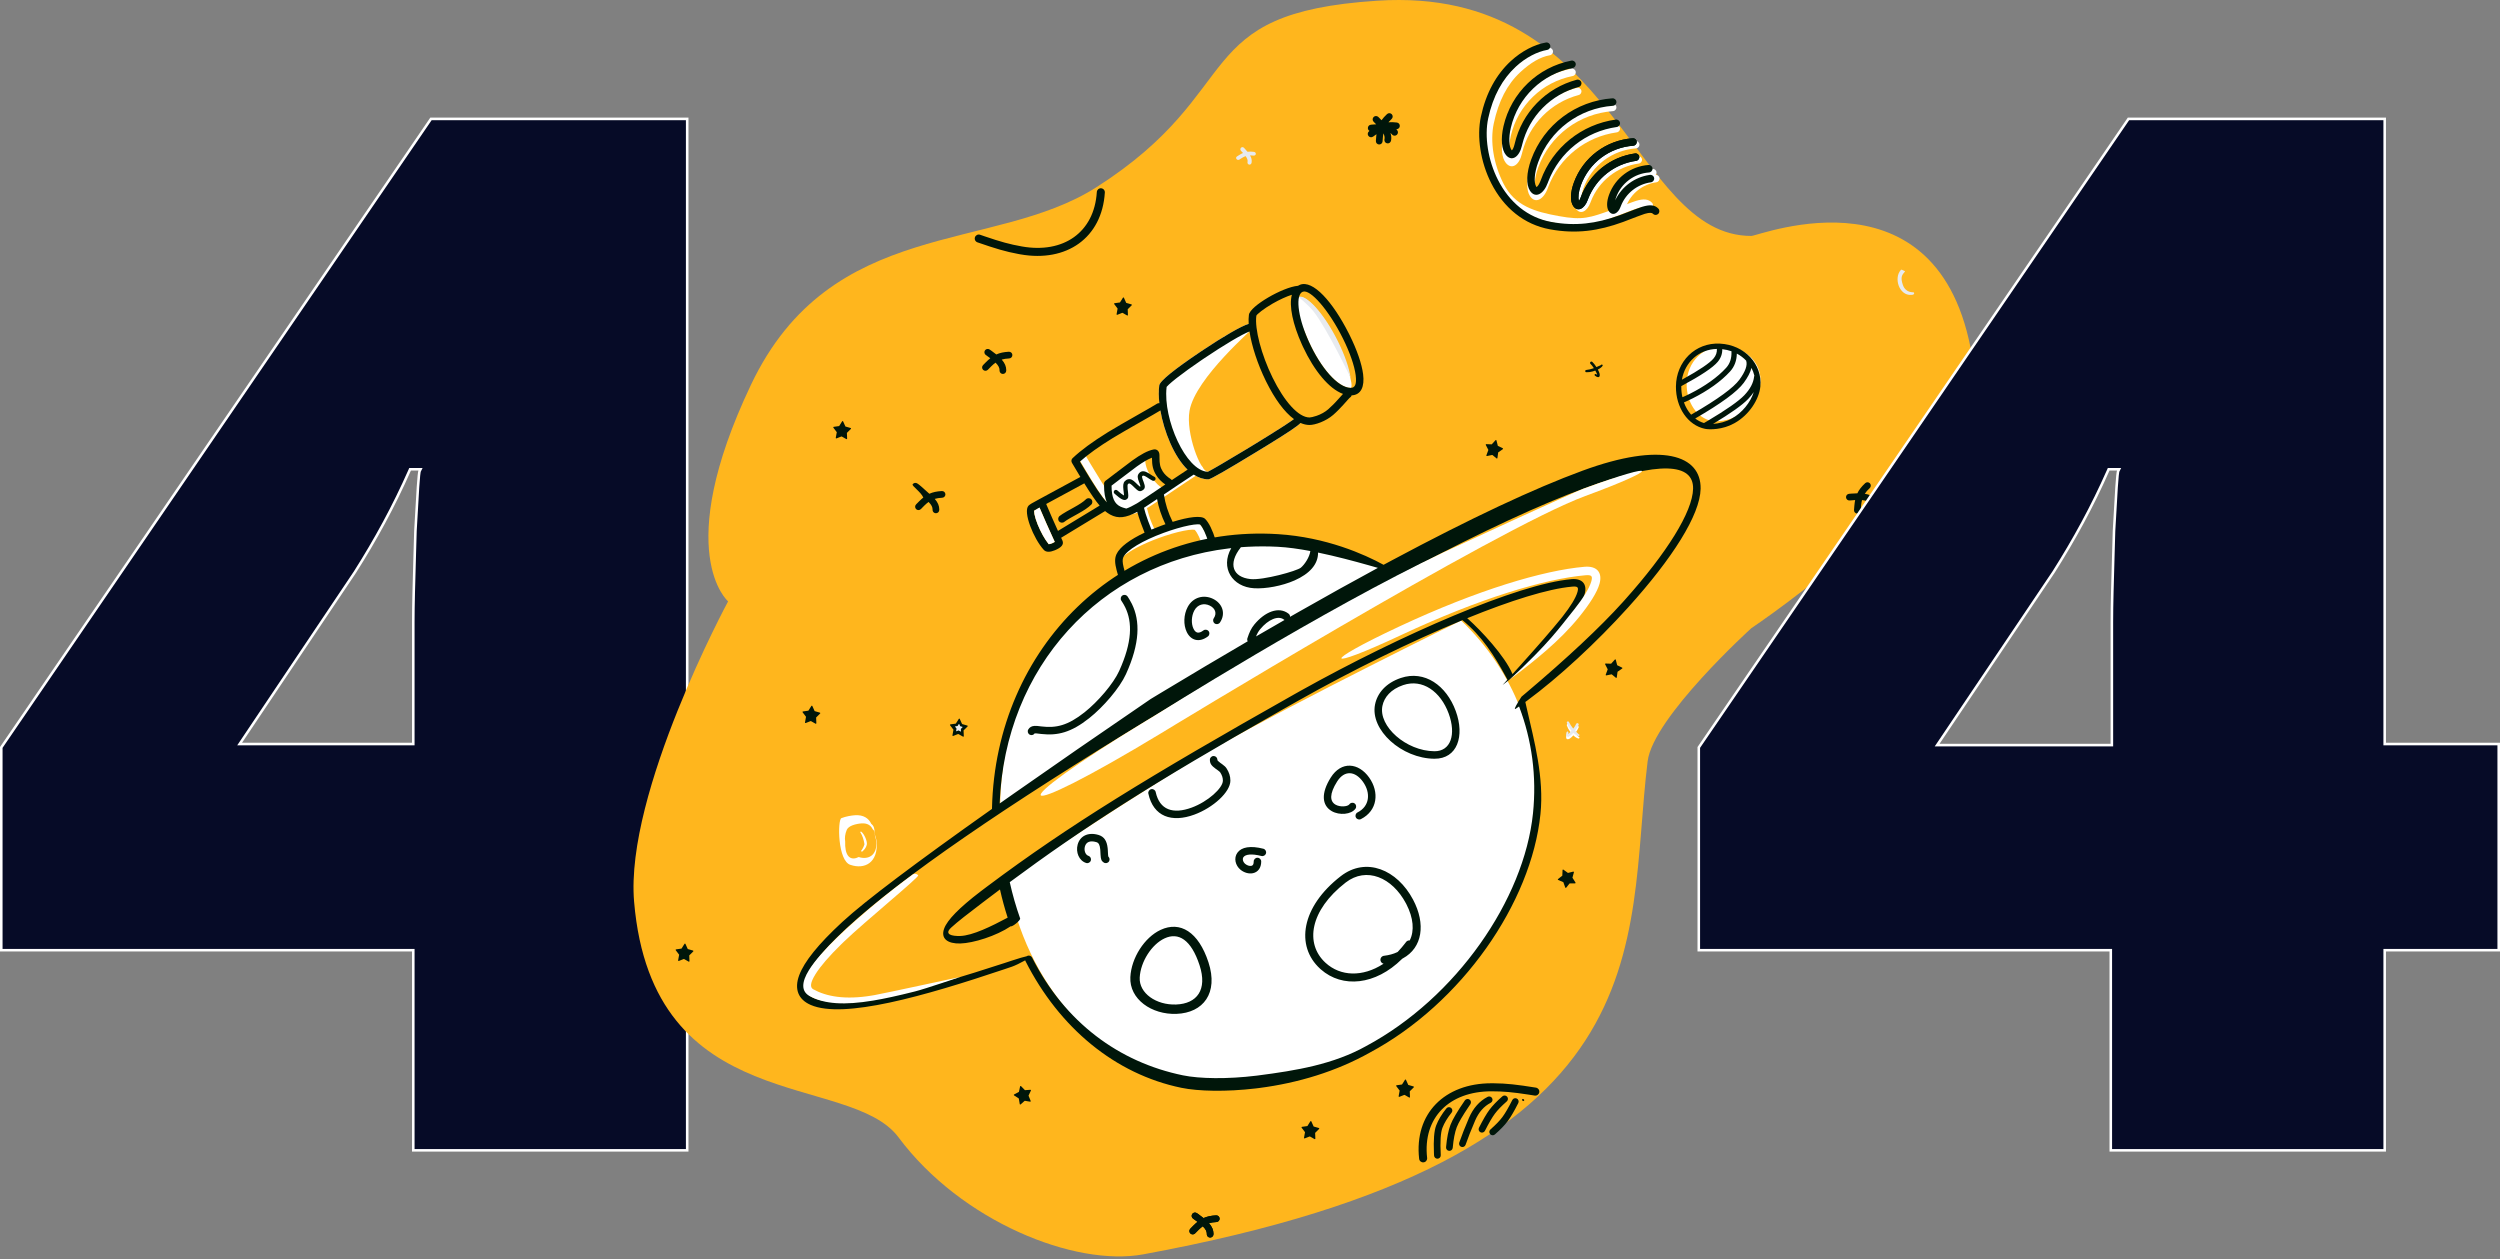 <svg width="975" height="491" viewBox="0 0 975 491" fill="none" xmlns="http://www.w3.org/2000/svg">
<rect x="0" y="0" width="975" height="491" fill="#808080" stroke="none"/>
<g clip-path="url(#clip0_191_26868)">
<path d="M168.078 46.374H268.003V289.671V290.171H268.503H312.473V370.577H268.503H268.003V371.077V448.625H161.182V371.077V370.577H160.682H0.5V291.504L168.078 46.374ZM160.682 290.171H161.182V289.671V242.674C161.182 235.874 161.432 227.323 161.739 216.817C161.83 213.725 161.925 210.464 162.021 207.028C162.44 199.477 162.754 193.818 163.016 189.941C163.147 188.002 163.265 186.515 163.375 185.462C163.431 184.935 163.483 184.524 163.534 184.223C163.56 184.072 163.583 183.954 163.605 183.866C163.616 183.822 163.626 183.789 163.634 183.765C163.642 183.741 163.647 183.732 163.647 183.732L164.008 183.008H163.199H160.262H159.937L159.805 183.307C153.524 197.546 146.405 210.531 138.447 223.099C138.446 223.101 138.445 223.103 138.444 223.104L93.98 289.393L93.458 290.171H94.395H160.682Z" fill="#060B27" stroke="white"/>
<path fill-rule="evenodd" clip-rule="evenodd" d="M283.963 234.537C283.963 234.537 261.733 215.548 292.919 149.983C324.106 84.419 387.263 98.789 427.634 73C487.282 34.896 462.833 5.076 537.21 0.27C630.857 -5.782 636.16 92.017 683.013 92.017C686.094 92.017 759.053 62.702 769.731 142.954C775.109 183.37 683.013 245.002 683.013 245.002C683.013 245.002 644.683 279.745 642.578 296.902C633.75 368.852 652.16 451.26 445.857 489.197C419.176 494.104 374.872 476.356 350.43 443.572C331.281 417.887 254.468 436.11 247.298 351.669C243.684 309.108 283.963 234.537 283.963 234.537Z" fill="#FFB61D"/>
<path d="M421.572 177.491C422.267 177.08 423.164 177.311 423.575 178.007L425.231 180.801C431.806 191.832 434.436 195.414 437.231 197.034C439.528 198.365 441.904 197.952 446.252 195.402L446.833 195.053C449.567 193.349 462.081 184.752 466.92 181.666C467.601 181.231 468.505 181.431 468.939 182.112C469.374 182.793 469.174 183.698 468.493 184.132L467.748 184.611C462.357 188.107 450.245 196.425 448.1 197.707C442.836 200.855 439.423 201.562 436.003 199.699L435.764 199.565C432.09 197.436 429.232 193.352 421.055 179.494C420.645 178.798 420.876 177.901 421.572 177.491Z" fill="white"/>
<path d="M445.259 194.398C446.06 194.291 446.796 194.853 446.903 195.654C447.401 199.375 448.595 203.106 450.489 206.851C450.854 207.572 450.565 208.452 449.844 208.816C449.123 209.181 448.243 208.892 447.879 208.171C445.84 204.141 444.547 200.097 444.004 196.042C443.897 195.242 444.459 194.506 445.259 194.398Z" fill="white"/>
<path fill-rule="evenodd" clip-rule="evenodd" d="M615.664 283.737C615.428 284.334 614.91 285.161 614.31 285.943L614.828 286.48L615.428 287.119L615.561 287.247C615.619 287.299 615.665 287.33 615.698 287.339C615.892 287.367 616.027 287.546 616.001 287.741C615.973 287.932 615.795 288.07 615.601 288.042C615.425 288.038 614.787 287.789 614.026 287.171C613.888 287.059 613.751 286.93 613.612 286.788C613.173 287.278 612.73 287.699 612.347 287.96C611.783 288.349 611.295 288.38 611.062 288.222C610.833 288.069 610.613 287.554 610.986 286.513C611.044 286.324 611.245 286.225 611.431 286.284C611.617 286.343 611.719 286.541 611.661 286.729C611.604 286.922 611.596 287.099 611.596 287.24L611.812 287.093C611.888 287.038 611.967 286.976 612.039 286.904C612.3 286.647 612.592 286.334 612.885 285.996C612.421 285.456 611.947 284.823 611.565 284.092C611.378 283.735 611.229 283.357 611.088 282.959C610.99 282.737 611.091 282.476 611.314 282.377C611.537 282.279 611.798 282.381 611.895 282.603C612.321 283.496 612.866 284.265 613.403 284.924L613.582 285.139C614.072 284.499 614.493 283.851 614.683 283.357C614.789 283.088 615.094 282.954 615.364 283.057C615.636 283.164 615.77 283.468 615.664 283.737Z" fill="white"/>
<path fill-rule="evenodd" clip-rule="evenodd" d="M398.022 99.21L397.131 99.049C392.152 98.123 388.335 96.987 381.204 94.514C380.386 94.231 379.953 93.338 380.237 92.52C380.52 91.703 381.413 91.27 382.231 91.553L384.008 92.165C390.263 94.299 393.773 95.278 398.567 96.123C414.696 98.967 426.773 90.686 427.761 74.894C427.815 74.03 428.559 73.373 429.423 73.427C430.287 73.481 430.943 74.225 430.889 75.089C429.778 92.851 415.905 102.363 398.022 99.21Z" fill="#00160A"/>
<path fill-rule="evenodd" clip-rule="evenodd" d="M438.325 116.123L439.225 118.123L441.276 118.712C441.387 118.744 441.451 118.86 441.419 118.97C441.41 119.005 441.391 119.036 441.366 119.061L439.807 120.613L439.895 122.846C439.899 122.961 439.809 123.058 439.694 123.063C439.655 123.064 439.616 123.055 439.582 123.035L437.818 122.03C437.763 121.999 437.696 121.994 437.637 122.018L435.75 122.767C435.643 122.81 435.521 122.758 435.479 122.65C435.464 122.614 435.46 122.574 435.467 122.536L435.865 120.337L434.537 118.583C434.467 118.491 434.485 118.36 434.577 118.291C434.606 118.269 434.639 118.255 434.674 118.25L436.788 117.953L437.957 116.098C438.019 116 438.148 115.971 438.246 116.032C438.28 116.054 438.308 116.086 438.325 116.123Z" fill="#00160A"/>
<path d="M644.475 65.858C645.28 65.801 645.98 66.408 646.038 67.213C646.095 68.019 645.489 68.719 644.683 68.776C638.911 69.188 634.378 71.425 632.364 76.958C632.243 77.291 632.142 77.612 632.061 77.918L632.006 78.128L632.095 77.943C634.63 72.766 639.52 69.169 645.187 68.256L645.558 68.201C646.358 68.089 647.097 68.647 647.209 69.447C647.321 70.247 646.763 70.986 645.963 71.098C640.698 71.833 636.195 75.332 634.23 80.35L634.103 80.687C633.169 83.252 630.928 84.482 629.486 82.287C628.606 80.948 628.664 78.57 629.615 75.957C632.027 69.33 637.562 66.352 644.475 65.858Z" fill="white"/>
<path d="M637.812 54.961C638.618 54.904 639.318 55.511 639.375 56.316C639.433 57.122 638.826 57.822 638.02 57.879C628.839 58.534 620.788 64.497 617.584 73.298C616.635 75.907 616.458 78.138 616.798 79.268L616.84 79.394L616.904 79.3C617.068 79.053 617.252 78.697 617.432 78.236L617.509 78.031C620.893 68.735 629.097 62.224 638.719 60.881C639.519 60.769 640.258 61.327 640.37 62.127C640.481 62.928 639.923 63.667 639.123 63.778C630.706 64.953 623.511 70.571 620.412 78.621L620.258 79.032C619.003 82.479 616.29 83.969 614.555 81.329C613.366 79.52 613.45 76.105 614.835 72.298C618.437 62.402 627.49 55.698 637.812 54.961Z" fill="white"/>
<path d="M628.834 40.432C629.64 40.374 630.339 40.981 630.397 41.787C630.454 42.592 629.848 43.292 629.042 43.35C615.947 44.284 604.464 52.788 599.895 65.342C598.34 69.614 598.21 73.235 599.059 74.74L599.137 74.867C599.263 75.058 599.22 75.064 599.253 75.038L599.272 75.025C599.702 74.789 600.271 73.984 600.789 72.65L600.892 72.376C605.559 59.554 616.873 50.575 630.144 48.723C630.944 48.611 631.683 49.169 631.795 49.969C631.907 50.77 631.349 51.509 630.549 51.62C618.498 53.302 608.205 61.369 603.812 72.919L603.641 73.376C602.018 77.837 598.762 79.624 596.692 76.474C595.149 74.125 595.261 69.52 597.146 64.341C602.113 50.694 614.598 41.447 628.834 40.432Z" fill="white"/>
<path d="M612.805 26.777C613.598 26.622 614.366 27.138 614.522 27.931C614.677 28.724 614.16 29.492 613.367 29.648C601.512 31.969 591.978 41.024 589.213 53.001C588.278 57.055 588.56 60.351 589.479 61.608L589.601 61.766L589.61 61.788L589.627 61.775C589.956 61.478 590.341 60.72 590.639 59.544L590.701 59.286C593.545 46.968 602.936 37.433 614.932 34.231C615.712 34.023 616.514 34.486 616.722 35.267C616.931 36.047 616.467 36.849 615.686 37.057C604.879 39.942 596.388 48.451 593.663 59.477L593.552 59.944C592.549 64.289 589.669 66.362 587.336 63.612C585.63 61.601 585.211 57.333 586.363 52.343C589.39 39.232 599.828 29.318 612.805 26.777Z" fill="white"/>
<path d="M450.663 207.173L451.508 206.866C459.488 204.002 466.222 202.739 467.932 204.479C469.432 206.005 470.769 208.769 472.036 212.823C472.277 213.594 471.847 214.414 471.076 214.655C470.305 214.896 469.485 214.466 469.244 213.695C468.148 210.19 467.03 207.83 465.972 206.664L465.929 206.618L465.891 206.62C465.691 206.579 465.39 206.558 465.008 206.566C464.165 206.582 463.013 206.731 461.637 207.003C458.806 207.564 455.229 208.607 451.676 209.918C445.735 212.109 440.786 214.684 438.052 217.01C437.048 217.864 435.216 215.485 436.979 214.123C440.152 211.671 444.965 209.275 450.663 207.173Z" fill="white"/>
<path d="M446.647 179.541C446.647 184.42 451.807 189.703 452.905 190.003C453.684 190.216 440.26 198.963 440.26 198.963C435.409 199.601 432.561 195.501 432.561 189.394C432.561 188.586 446.647 178.733 446.647 179.541Z" fill="white"/>
<path fill-rule="evenodd" clip-rule="evenodd" d="M430.818 182.105C432.518 181.775 433.672 180.359 433.397 178.943C433.121 177.527 431.521 176.647 429.822 176.977C428.122 177.307 426.968 178.723 427.243 180.139C427.518 181.555 429.119 182.435 430.818 182.105Z" fill="#FFB61D"/>
<path d="M603.958 18.666C604.753 18.527 605.511 19.06 605.65 19.855C605.788 20.651 605.255 21.409 604.46 21.547C600.674 22.207 596.858 24.498 592.922 28.142C587.812 32.874 584.437 39.412 582.576 48.13C581.076 55.153 582.46 63.93 586.379 71.645C590.838 80.422 598.726 82.592 607.923 84.272C617.365 85.996 619.974 84.931 628.896 81.76L629.717 81.461C630.937 80.999 636.637 78.769 638.008 78.354C640.893 77.482 642.86 77.555 644.287 79.075C644.84 79.664 644.81 80.59 644.221 81.143C643.669 81.661 642.821 81.668 642.261 81.181L642.154 81.077C641.733 80.629 640.862 80.577 639.111 81.079L638.855 81.154C637.537 81.553 631.354 83.98 630.554 84.272C620.917 87.789 617.649 89.022 607.398 87.149C597.239 85.294 588.621 82.516 583.771 72.97C579.557 64.673 578.072 55.217 579.715 47.519C581.701 38.215 585.38 31.139 590.935 25.995C595.283 21.969 599.615 19.422 603.958 18.666Z" fill="white"/>
<path d="M672.768 135.052C664.429 134.626 657.863 141.066 657.794 149.711C657.736 156.995 661.839 162.993 667.475 164.155C669.754 164.624 674.129 164.059 677.375 162.239C682.303 159.596 686.07 154.163 686.545 149.533C687.32 141.99 681.213 135.484 672.768 135.052Z" fill="white"/>
<path d="M521.668 133.529C524.332 138.909 528.468 151.334 526.679 151.274C521.71 151.108 515.062 143.471 510.412 133.146L510.045 132.315C505.985 122.94 503.554 117.051 506.377 115.922C509.297 114.755 516.171 122.427 521.668 133.529Z" fill="white"/>
<path fill-rule="evenodd" clip-rule="evenodd" d="M506.377 115.805C509.297 114.638 516.272 121.959 521.77 133.061C524.433 138.441 526.24 143.601 526.712 147.302C526.712 147.302 517.717 128.349 512.23 121.407C510.123 118.74 506.377 115.805 506.377 115.805Z" fill="#E7EAEE"/>
<path d="M504.845 163.537C505.059 162.758 505.864 162.301 506.643 162.515C507.422 162.729 507.88 163.534 507.665 164.313C507.39 165.315 503.515 167.943 495.062 173.154L489.726 176.42C479.192 182.832 472.163 186.936 471.284 186.936C465.468 186.936 460.227 181.449 456.401 172.792C453.06 165.233 451.325 156.235 452.109 150.339C452.353 148.498 458.485 143.734 467.952 137.351L469.308 136.443C477.684 130.863 484.843 126.725 487.433 126.202C488.225 126.042 488.996 126.555 489.156 127.347C489.256 127.842 466.169 147.302 463.914 160.218C462.387 168.964 468.16 183.869 471.025 184.004L471.284 184.01C471.051 184.01 471.126 183.956 471.153 183.941L471.417 183.805C471.611 183.703 471.842 183.578 472.108 183.432L473.325 182.752C473.79 182.488 474.309 182.191 474.877 181.863L476.328 181.02C479.1 179.402 482.558 177.341 486.085 175.207L489.44 173.168C493.519 170.675 497.205 168.377 499.975 166.593L501.402 165.665C502.286 165.086 503.032 164.584 503.629 164.168L503.846 164.016C504.175 163.784 504.449 163.584 504.662 163.421C504.662 163.421 504.903 163.325 504.845 163.537Z" fill="white"/>
<path fill-rule="evenodd" clip-rule="evenodd" d="M507.744 134.347C504.21 126.499 502.648 119.307 503.832 114.952C501.693 115.632 499.019 116.853 496.365 118.376C492.838 120.4 490.038 122.662 489.973 123.153C489.291 128.286 491.908 138.273 496.257 147.176C500.909 156.7 506.444 162.817 510.728 162.817C511.138 162.817 512.312 162.575 513.489 162.163C515.162 161.579 516.73 160.727 518.015 159.611C518.654 159.056 519.315 158.429 520.005 157.729L520.837 156.869C521.328 156.35 521.834 155.792 522.624 154.906L523.725 153.677L523.773 153.625C518.261 151.611 512.497 144.512 508.185 135.306L507.744 134.347ZM487.073 122.768C487.528 119.343 500.349 111.941 506.2 111.463C506.444 111.309 506.706 111.176 506.985 111.065C512.052 109.04 519.773 117.713 525.966 129.916L526.391 130.764C529.186 136.409 531.094 141.857 531.613 145.932C532.234 150.802 530.824 154.03 527.127 154.195C527.028 154.579 526.778 154.9 526.446 155.093L526.389 155.122L526.244 155.266C526.099 155.415 525.929 155.6 525.665 155.893L523.848 157.922C523.188 158.649 522.721 159.142 522.088 159.783C521.348 160.534 520.633 161.212 519.933 161.819C517.102 164.279 512.915 165.742 510.728 165.742C509.568 165.742 508.395 165.472 507.22 164.957C505.964 166.267 502.1 168.815 495.062 173.154L489.726 176.42C479.192 182.832 472.163 186.936 471.284 186.936C469.292 186.936 467.368 186.292 465.544 185.098C465.528 185.11 465.51 185.121 465.493 185.132L464.748 185.612C462.157 187.292 458.013 190.086 454.169 192.677L454.168 192.678L453.929 192.84C454.426 196.392 455.557 199.953 457.327 203.527C463.609 201.585 468.585 200.928 470.021 202.389C471.521 203.916 472.858 206.679 474.125 210.733C474.366 211.504 473.937 212.325 473.166 212.566C472.395 212.807 471.574 212.377 471.333 211.606C470.237 208.1 469.119 205.741 468.062 204.574L468.018 204.529L467.98 204.531C467.78 204.49 467.48 204.469 467.097 204.476C466.255 204.493 465.102 204.641 463.726 204.914C460.896 205.475 457.318 206.518 453.765 207.829C445.643 210.825 439.375 214.537 438.087 217.35C437.71 218.174 437.758 219.379 438.209 221.224L438.293 221.556C438.36 221.818 438.431 222.077 438.523 222.405L439.052 224.274L439.074 224.358C439.089 224.415 439.105 224.475 439.123 224.545C439.326 225.327 438.856 226.125 438.074 226.328C437.292 226.531 436.494 226.062 436.291 225.28L436.031 224.334L435.599 222.807C435.549 222.627 435.505 222.46 435.461 222.29C434.776 219.648 434.665 217.796 435.427 216.132C436.719 213.312 440.759 210.39 446.384 207.734L445.161 204.573L444.858 203.774C444.395 202.528 443.856 200.838 443.525 199.605C439.13 201.974 436.07 202.37 433.003 200.7L432.764 200.565C432.158 200.214 431.574 199.809 430.984 199.316L413.841 209.729C414 210.072 414.161 210.418 414.324 210.767C415.093 212.417 413.736 213.585 411.656 214.494L411.431 214.589C409.643 215.33 408.029 215.5 407.068 214.445C403.081 210.07 398.861 199.603 401.132 197.209C401.568 196.75 402.719 196.065 404.895 194.924L405.068 194.834C405.113 194.803 405.159 194.774 405.208 194.748L421.233 186.066C421.27 186.046 421.307 186.028 421.344 186.011C420.355 184.375 419.27 182.552 418.07 180.519C417.888 180.225 417.82 179.88 417.866 179.549C417.896 179.338 417.971 179.132 418.092 178.949C418.158 178.847 418.237 178.753 418.329 178.67C421.624 175.545 426.113 172.287 431.744 168.779L432.427 168.356C434.865 166.854 439.808 164.034 444.007 161.639C447.265 159.781 450.074 158.179 450.921 157.643L451.126 157.508C451.432 157.284 451.796 157.196 452.145 157.234C451.867 154.696 451.843 152.339 452.108 150.338C452.353 148.498 458.484 143.734 467.952 137.351L469.308 136.442C477.243 131.156 484.086 127.164 486.987 126.314C486.909 125.004 486.934 123.811 487.073 122.768ZM487.307 129.28C484.466 130.319 477.351 134.543 469.587 139.777L468.344 140.62C464.85 143.004 461.622 145.329 459.184 147.223L458.507 147.754C457.419 148.616 456.539 149.359 455.9 149.955C455.58 150.254 455.328 150.51 455.15 150.713L455.025 150.86C454.998 150.888 454.991 150.877 455.001 150.785L455.008 150.724C455.005 150.747 455.003 150.768 455.001 150.785L454.962 151.099C453.556 163.443 462.481 183.602 471.025 184.004L471.226 184.009C471.243 184.01 471.262 184.01 471.284 184.01L471.226 184.009C471.065 184 471.128 183.954 471.153 183.941L471.417 183.805C471.611 183.703 471.842 183.578 472.107 183.432L473.324 182.752C473.79 182.488 474.309 182.191 474.876 181.863L476.328 181.02C479.1 179.402 482.558 177.341 486.085 175.207L489.44 173.168C493.519 170.675 497.205 168.377 499.975 166.592L501.402 165.665C502.285 165.086 503.032 164.584 503.629 164.168L503.846 164.016C504.162 163.793 504.427 163.6 504.637 163.44C500.869 160.675 497.159 155.569 493.866 148.941L493.629 148.46C490.455 141.963 488.159 134.926 487.307 129.28ZM452.549 160.07C451.493 160.734 448.38 162.512 444.916 164.49C440.811 166.834 436.213 169.459 433.962 170.847C428.646 174.124 424.359 177.162 421.176 180.023L422.231 181.801C426.843 189.54 429.515 193.613 431.663 195.914C430.949 194.221 430.58 192.072 430.58 189.378C430.58 189.254 430.595 189.133 430.624 189.018C430.482 188.458 430.682 187.842 431.177 187.479L432.173 186.739C432.77 186.287 433.754 185.536 434.871 184.681C437.318 182.812 440.409 180.45 441.512 179.66C444.981 177.175 447.537 175.781 449.865 175.297C450.977 175.066 451.841 175.724 452.092 176.742L452.133 176.928C452.191 177.231 452.202 177.529 452.2 178.181L452.2 178.387C452.188 180.821 452.429 182.226 453.46 183.848C454.165 184.958 455.202 185.971 456.646 186.879C456.797 186.974 456.925 187.092 457.027 187.225C459.357 185.661 461.54 184.206 463.149 183.162C460.613 180.706 458.327 177.151 456.401 172.792C454.606 168.732 453.275 164.256 452.549 160.07ZM528.711 146.302C528.239 142.601 526.433 137.441 523.769 132.062C518.272 120.959 510.991 112.614 508.071 113.781C505.248 114.909 505.985 122.94 510.045 132.315L510.412 133.146C515.062 143.471 521.71 151.108 526.679 151.274C528.468 151.334 529.167 149.873 528.711 146.302ZM422.856 188.484C425.393 192.587 427.247 195.297 428.862 197.182L412.611 207.053C410.946 203.404 409.457 200.007 408.012 196.556L422.626 188.638C422.709 188.593 422.786 188.541 422.856 188.484ZM454.522 204.45C452.945 201.188 451.855 197.918 451.257 194.64C449.157 196.053 447.329 197.277 446.154 198.04C446.356 199.049 447.104 201.444 447.748 203.148L448.948 206.238L449.062 206.539C450.242 206.041 451.475 205.555 452.753 205.084L453.597 204.777C453.907 204.665 454.216 204.556 454.522 204.45ZM454.469 188.946C452.971 187.908 451.823 186.726 450.99 185.417C449.644 183.297 449.29 181.486 449.274 178.751L449.274 178.506L449.067 178.584C447.584 179.16 445.814 180.201 443.59 181.771L443.215 182.038C442.156 182.796 439.143 185.099 436.713 186.956L436.712 186.957C435.361 187.989 434.19 188.884 433.636 189.299L433.505 189.396C433.508 194.262 434.723 196.495 436.982 197.578L437.162 197.661C437.701 197.9 438.085 198.019 439.183 198.32C439.205 198.326 439.226 198.332 439.248 198.339C440.387 197.956 441.692 197.317 443.252 196.402L443.833 196.053C445.121 195.251 448.577 192.92 452.379 190.356C453.068 189.891 453.768 189.419 454.469 188.946ZM405.426 197.955L405.651 198.489C407.204 202.172 408.818 205.82 410.651 209.798L411.363 211.342C411.13 211.499 410.822 211.665 410.485 211.813C410 212.025 409.508 212.173 409.137 212.223L409.019 212.235L408.841 212.021C407.457 210.317 405.85 207.42 404.688 204.54C404.07 203.006 403.629 201.599 403.431 200.518C403.35 200.077 403.312 199.707 403.316 199.427L403.324 199.242C403.327 199.197 403.327 199.173 403.316 199.17L403.36 199.14C403.607 198.97 404.239 198.6 405.177 198.09L405.426 197.955ZM425.603 194.732C425.038 194.156 424.112 194.147 423.535 194.712C422.521 195.707 421.099 196.634 418.616 198.013L416.09 199.415C415.422 199.795 414.876 200.123 414.381 200.444C413.967 200.712 413.597 200.971 413.265 201.228C412.626 201.722 412.508 202.641 413.002 203.28C413.496 203.919 414.415 204.037 415.054 203.543C415.318 203.339 415.623 203.125 415.973 202.898C416.296 202.689 416.651 202.471 417.062 202.231L417.867 201.77L420.434 200.348C422.9 198.964 424.386 197.976 425.584 196.801C426.16 196.235 426.169 195.309 425.603 194.732Z" fill="#00160A"/>
<path d="M392.886 343.27C400.2 384.051 427.615 414.709 462.598 421.937C469.019 423.264 480.138 423.438 491.653 421.948C506.488 420.028 520.925 415.624 533.623 408.486C568.503 389.739 594.971 351.479 598.402 317.987C601.415 288.567 590.176 261.389 569.829 242C569.829 242 505.914 273.393 474.539 291.237C447.237 306.764 392.886 343.27 392.886 343.27Z" fill="white"/>
<path d="M541.736 221.658C528.626 215.19 512.2 210.08 496.094 209.256C437.021 206.236 390.562 253.427 390.077 314.295C390.077 314.295 456.008 272.3 490.261 252.038C507.302 241.957 541.736 221.658 541.736 221.658Z" fill="white"/>
<path fill-rule="evenodd" clip-rule="evenodd" d="M663.241 190.637C663.042 200.806 652.281 217.733 634.982 236.887C622.451 250.762 607.87 264.174 595.644 273.211L594.883 273.769L595.388 276.015C598.361 289.045 602.242 303.21 600.776 317.495C597.217 352.165 570.098 391.281 534.261 410.499C521.191 417.832 506.334 422.354 491.094 424.322L489.641 424.501C478.278 425.84 467.404 425.618 460.759 424.248C434.966 418.93 413.129 400.9 399.927 374.805C399.883 374.718 399.848 374.628 399.822 374.536C398.084 375.528 395.746 376.636 394.678 376.998L391.752 377.987C360.219 388.593 328.959 397.466 316.188 391.928C311.327 389.82 309.665 385.765 311.698 380.318C313.674 375.024 319.153 368.203 328.344 359.714L328.849 359.249C337.559 351.265 356.901 336.676 386.874 315.481L386.882 315.092C388.344 252.29 437.127 204.415 498.445 208.323C517.2 209.518 532.136 216.183 539.596 220.276L542.877 218.515C573.647 202.062 598.336 190.497 617.173 183.575C648.152 172.191 663.472 177.513 663.241 190.637ZM618.182 190.321C583.542 203.05 528.798 231.679 452.576 277.73L450.26 279.131C390.908 315.06 351.607 342.356 330.826 361.405L329.802 362.351L328.831 363.262C313.231 378.001 310.466 386.258 317.352 389.244C329.141 394.357 360.8 385.738 391.804 375.569L394.678 374.621C397.443 373.705 399.276 373.179 400.411 372.936C400.461 372.901 400.515 372.869 400.572 372.84C400.96 372.644 401.394 372.637 401.768 372.784C401.85 372.8 401.903 372.825 401.93 372.86C402.183 372.997 402.398 373.209 402.537 373.485C415.354 398.817 436.472 414.254 461.35 419.383C467.807 420.714 478.702 420.909 490.039 419.507L490.719 419.421C505.608 417.498 520.109 415.084 532.854 407.935C567.874 389.154 594.408 350.883 597.866 317.196C599.344 302.799 597.458 288.667 592.443 275.514C592.03 275.803 591.619 276.087 591.212 276.365C590.442 276.89 590.729 276.039 592.074 273.814C592.145 273.524 592.305 273.259 592.535 273.061L592.949 272.405C593.094 272.176 593.247 271.939 593.407 271.691L595.141 270.229C611.48 256.409 624.037 244.642 632.811 234.926L633.813 233.811C650.047 215.644 660.138 199.596 660.305 190.583C660.488 180.695 647.442 179.568 618.182 190.321ZM471.303 375.301C475.228 387.296 469.291 395.011 458.84 395.41C449.183 395.778 440.389 389.693 440.837 381.046C441.225 373.573 446.342 365.583 452.641 362.65C460.26 359.101 467.411 363.406 471.303 375.301ZM454.185 365.965C449.144 368.312 444.808 375.082 444.489 381.235C444.171 387.364 450.946 392.051 458.7 391.756C466.807 391.446 470.969 386.038 467.828 376.438C464.557 366.443 459.585 363.45 454.185 365.965ZM551.097 350.859C556.105 360.321 554.794 369.617 547.094 373.783L546.878 373.897L546.766 374.009C536.44 384.233 523.541 385.474 515.129 378.063L514.841 377.804C505.151 368.927 507.46 353.678 522.878 341.723C532.801 334.03 544.921 339.189 551.097 350.859ZM524.799 344.2C510.801 355.053 508.834 368.05 516.958 375.492C522.785 380.83 531.395 381.125 539.436 375.945L539.593 375.84L539.534 375.828C538.977 375.681 538.531 375.232 538.404 374.646L538.379 374.497C538.277 373.638 538.891 372.859 539.751 372.757C541.717 372.524 543.423 372.049 544.87 371.37L545.067 371.273L545.307 371.025C546.251 370.032 547.172 368.952 548.065 367.783L548.361 367.39C548.696 366.941 549.226 366.723 549.745 366.765L549.786 366.769L549.807 366.73C551.684 363.019 551.239 357.992 548.491 352.64L548.327 352.325C542.956 342.177 532.919 337.904 524.799 344.2ZM618.008 231.724C617.203 234.586 614.751 238.513 610.994 243.164C604.443 251.271 594.602 260.707 586 267.16L587.908 265.061C587.889 265.045 587.873 265.022 587.859 264.997L587.201 263.787C582.896 255.93 578.101 248.18 570.351 241.862C550.289 250.133 527.287 261.439 506.33 273.261L499.461 277.144C448.876 305.799 422.262 322.954 393.802 344.044C394.876 348.881 396.23 353.602 397.851 358.176C398.105 358.894 394.782 361.58 394.173 361.248C388.496 365.052 379.605 367.815 374.544 367.959C369.611 368.099 366.761 366.102 368.229 362.121C369.458 358.79 374.084 354.039 382.41 347.673L383.359 346.953L385.278 345.511C416.613 322.051 447.634 303.014 504.893 270.713L507.29 269.369C546.561 247.447 592.039 227.698 612.869 225.876C617.15 225.501 619.093 227.87 618.008 231.724ZM389.992 346.882L383.426 351.836C377.57 356.277 373.347 359.561 371.066 361.668L370.899 361.824C368.115 364.435 371.266 365.125 374.461 365.035C379.3 364.898 386.714 361.228 392.989 357.888C391.829 354.295 390.829 350.622 389.992 346.882ZM492.685 331C493.468 331.198 493.942 331.994 493.743 332.777C493.544 333.56 492.748 334.034 491.965 333.835C488.032 332.836 485.708 333.22 484.955 334.279C484.455 334.982 484.732 336.18 485.667 336.945C486.398 337.543 487.371 337.828 488.04 337.683C488.622 337.556 488.948 337.107 488.948 335.984C488.948 335.176 489.603 334.521 490.411 334.521C491.219 334.521 491.874 335.176 491.874 335.984C491.874 338.426 490.652 340.108 488.662 340.541C487.063 340.889 485.199 340.342 483.814 339.209C481.77 337.536 481.102 334.648 482.571 332.583C484.182 330.319 487.712 329.737 492.685 331ZM428.433 325.63C430.689 326.306 431.661 328.038 431.967 330.636L431.998 330.918L432.035 331.346C432.04 331.417 432.045 331.49 432.05 331.568L432.127 333.053L432.15 333.388C432.162 333.535 432.175 333.655 432.19 333.762L432.229 333.985L432.252 334.084L432.293 334.12C432.745 334.562 432.865 335.255 432.573 335.827L432.498 335.957C432.06 336.636 431.155 336.831 430.476 336.393C429.542 335.791 429.329 335.171 429.216 333.392L429.123 331.65C429.113 331.493 429.101 331.357 429.086 331.203C428.92 329.499 428.504 328.705 427.594 328.432C425.039 327.667 423.573 328.448 423.108 330.156C422.695 331.678 423.293 333.277 424.341 333.721L424.607 333.82C425.292 334.113 425.655 334.884 425.424 335.609C425.179 336.378 424.356 336.803 423.586 336.558C420.801 335.67 419.477 332.361 420.285 329.388C421.187 326.071 424.324 324.399 428.433 325.63ZM533.962 303.233C538.012 308.927 537.259 316.173 530.761 319.451C530.039 319.815 529.16 319.526 528.796 318.804C528.432 318.083 528.722 317.203 529.443 316.84C534.148 314.466 534.685 309.297 531.578 304.928C528.559 300.684 524.358 300.218 521.47 304.803C518.409 309.665 518.631 312.518 520.835 313.803C522.585 314.824 525.402 314.609 526.177 313.775L526.252 313.684C526.72 313.026 527.634 312.872 528.292 313.34C528.95 313.809 529.104 314.722 528.635 315.38C527.009 317.664 522.369 318.084 519.362 316.331C515.512 314.086 515.144 309.36 518.995 303.245C523.118 296.696 529.844 297.443 533.962 303.233ZM473.318 294.845C474.078 294.845 474.703 295.426 474.774 296.167L474.781 296.308C474.781 296.566 475.02 296.853 475.878 297.483L476.691 298.066C477.576 298.711 478.003 299.112 478.406 299.75C479.329 301.208 479.851 302.693 479.851 304.439C479.851 308.909 473.136 314.989 465.806 317.695C457.018 320.938 449.819 318.533 447.86 309.516C447.688 308.726 448.189 307.947 448.978 307.776C449.768 307.604 450.547 308.105 450.718 308.895C452.239 315.893 457.488 317.646 464.793 314.95C471.1 312.622 476.926 307.348 476.926 304.439C476.926 303.313 476.584 302.341 475.934 301.314L475.846 301.19C475.697 301.002 475.464 300.798 475.045 300.487L474.08 299.792C472.476 298.61 471.855 297.812 471.855 296.308C471.855 295.5 472.51 294.845 473.318 294.845ZM480.184 213.773L479.26 213.877C429.348 219.88 391.904 259.801 389.862 313.372L395.218 309.604C410.589 298.814 428.432 286.489 448.745 272.628L452.703 270.236C464.52 263.107 475.818 256.398 486.604 250.104C486.407 249.759 486.352 249.335 486.485 248.928C487.239 246.626 487.936 245.079 489.213 243.53C493.21 238.682 498.685 236.314 502.564 239.358C502.946 239.658 503.139 240.109 503.123 240.56L506.569 238.594C517.42 232.417 527.687 226.712 537.378 221.472L533.593 220.395C527.98 218.815 520.997 216.941 514.041 215.499C514.104 220.127 510.64 223.823 504.883 226.366C499.99 228.527 493.613 229.69 489.079 229.419C480.597 228.914 475.823 221.474 480.184 213.773ZM567.739 277.295C571.319 287.074 568.365 295.967 559.428 295.909C546.694 295.826 534.259 284.707 536.269 274.746C537.166 270.303 540.506 266.372 546.315 264.41C555.592 261.277 564.096 267.34 567.739 277.295ZM547.251 267.182C542.451 268.803 539.831 271.886 539.137 275.325C537.541 283.231 548.368 292.911 559.447 292.984C565.794 293.025 567.976 286.453 564.992 278.301C561.835 269.674 554.776 264.641 547.251 267.182ZM439.696 232.555L439.801 232.706L440.505 233.825C440.849 234.394 441.158 234.951 441.452 235.553C444.692 242.176 444.608 250.859 439.126 262.912C436.642 268.372 430.315 275.71 424.79 280.089C417.735 285.681 412.468 286.951 406.181 286.26L404.315 286.041L404.088 286.02C403.963 286.011 403.883 286.011 403.796 286.013L403.668 286.019C403.57 286.023 403.537 286.019 403.531 286.006L403.531 285.996L403.484 286.072C403.06 286.68 402.235 286.88 401.574 286.512C400.868 286.119 400.614 285.229 401.006 284.523C401.532 283.577 402.411 283.15 403.529 283.097C403.825 283.083 404.139 283.093 404.512 283.124L404.948 283.166L406.154 283.313C411.881 284.007 416.438 282.976 422.973 277.797C428.163 273.684 434.195 266.688 436.463 261.701C441.593 250.422 441.668 242.652 438.824 236.838C438.635 236.451 438.438 236.083 438.223 235.713L437.917 235.202L437.304 234.232C436.875 233.548 437.082 232.645 437.766 232.216C438.408 231.813 439.241 231.97 439.696 232.555ZM613.124 228.79C603.773 229.608 589.115 234.227 572.216 241.098L572.71 241.535C577.413 245.754 586.901 255.76 589.871 262.897L592.83 259.616C600.129 251.497 605.426 245.4 608.718 241.325L609.385 240.49C612.532 236.496 614.566 233.159 615.192 230.932L615.281 230.594C615.672 228.987 615.22 228.606 613.124 228.79ZM473.068 233.541C476.708 235.301 478.185 239.22 475.79 242.772C475.339 243.442 474.43 243.619 473.76 243.167C473.09 242.716 472.913 241.807 473.365 241.137C474.682 239.183 473.939 237.212 471.794 236.175C469.536 235.083 467.061 235.711 465.784 238.095C464.607 240.292 464.526 243.265 465.466 245.213C466.29 246.923 467.491 247.251 469.323 245.872C469.968 245.386 470.885 245.515 471.371 246.161C471.857 246.806 471.728 247.723 471.082 248.209C467.744 250.722 464.44 249.82 462.831 246.484C461.482 243.688 461.589 239.729 463.205 236.713C465.266 232.867 469.467 231.801 473.068 233.541ZM491.471 245.391C490.789 246.218 490.301 247.091 489.85 248.211C493.619 246.022 497.324 243.882 500.966 241.794L500.86 241.732L500.758 241.659C498.525 239.906 494.588 241.609 491.471 245.391ZM485.233 213.326L483.954 213.416L483.868 213.524C478.812 219.914 480.759 225.1 487.664 225.837C492.624 226.366 505.789 222.686 507.333 221.395C508.837 220.137 510.74 217.245 511.033 214.901C506.565 214.061 502.194 213.444 498.295 213.244C494.311 213.041 490.382 213.045 486.518 213.25L485.233 213.326Z" fill="#00160A"/>
<path d="M617.295 190.684C648.273 179.3 647.563 182.677 618.304 193.43C583.664 206.159 452.906 285.92 452.906 285.92C393.555 321.848 389.115 316.302 446.642 281.34L450.189 279.189C450.857 278.785 516.352 237.448 563.153 215.333C568.42 212.844 613.768 191.98 617.295 190.684Z" fill="white"/>
<path fill-rule="evenodd" clip-rule="evenodd" d="M670.785 134.01C661.185 133.519 653.693 140.979 653.615 150.739C653.55 158.917 658.241 165.86 664.963 167.246C666.734 167.611 671.842 167.611 676.273 165.125L676.639 164.923C682.226 161.76 686.026 155.742 686.534 150.791C687.435 142.014 680.384 134.501 670.785 134.01ZM655.704 150.756C655.705 150.693 655.706 150.63 655.707 150.567C655.767 150.548 655.826 150.523 655.883 150.492C663.409 146.438 668.055 143.348 669.91 141.117C671.135 139.645 671.732 137.983 671.684 136.178C672.947 136.318 674.152 136.595 675.281 136.992C675.275 137.046 675.272 137.102 675.274 137.158C675.366 139.756 674.673 141.832 673.201 143.449C671.509 145.308 669.459 147.076 667.129 148.743C664.638 150.526 661.962 152.1 659.287 153.448C658.663 153.763 658.069 154.049 657.511 154.308L656.704 154.674C656.588 154.725 656.481 154.772 656.382 154.815L656.142 154.916C655.846 153.599 655.693 152.203 655.704 150.756ZM656.729 156.936C657.391 158.771 658.349 160.397 659.535 161.722L660.16 161.362C669.981 155.676 676.078 151.209 678.386 148.058C680.719 144.872 681.551 142.426 681.029 140.762C681.017 140.723 681.007 140.684 680.999 140.644C679.971 139.565 678.748 138.638 677.368 137.905C677.31 140.667 676.437 142.999 674.746 144.856C672.947 146.832 670.788 148.695 668.345 150.443C665.758 152.294 662.992 153.921 660.227 155.314C659.42 155.721 658.661 156.083 657.962 156.4L657.148 156.761L656.729 156.936ZM664.551 164.989C663.317 164.62 662.167 164.015 661.133 163.213C671.243 157.366 677.534 152.758 680.072 149.293C681.646 147.143 682.652 145.21 683.061 143.485C683.57 144.435 683.955 145.448 684.202 146.505C684.149 146.613 684.114 146.732 684.101 146.858C683.846 149.301 682.587 151.725 680.285 154.14C678.076 156.457 673.308 159.8 666.022 164.123L664.551 164.989ZM668.083 165.327C670.325 165.185 673.069 164.527 675.285 163.284C679.408 161.073 682.718 156.91 683.968 152.898C683.363 153.804 682.64 154.698 681.797 155.582C679.529 157.961 674.969 161.196 668.083 165.327ZM656.312 147.88L655.94 148.082C657.126 141.178 662.642 136.224 669.589 136.08C669.662 137.437 669.241 138.654 668.303 139.782C666.788 141.604 662.767 144.332 656.312 147.88Z" fill="#00160A"/>
<path fill-rule="evenodd" clip-rule="evenodd" d="M746.211 113.99C746.406 114.012 746.542 114.188 746.52 114.382C746.519 114.667 746.336 114.821 746.089 114.921C745.866 115.011 745.511 114.976 745.305 115.004C743.042 115.179 741.264 113.514 740.481 111.368C739.73 109.307 739.929 106.842 741.294 105.322C741.451 105.143 741.723 105.125 741.902 105.282C742.081 105.439 743.099 105.712 742.942 105.891C741.817 107.204 741.056 108.001 742.117 111.118C743.179 114.235 746.066 113.973 746.211 113.99Z" fill="#E7EAEE"/>
<path fill-rule="evenodd" clip-rule="evenodd" d="M385.955 136.306C385.361 135.898 384.548 136.049 384.14 136.644C383.731 137.238 383.882 138.051 384.477 138.459C385.13 138.908 385.707 139.322 386.217 139.707C385.668 140.143 385.12 140.643 384.551 141.213L383.396 142.386C382.888 142.898 382.891 143.725 383.404 144.233C383.916 144.741 384.743 144.737 385.251 144.225L386.636 142.824C387.2 142.275 387.729 141.816 388.26 141.434C389.441 142.604 389.801 143.463 389.82 144.316L389.82 144.535L389.827 144.668C389.894 145.327 390.45 145.841 391.126 145.841C391.847 145.841 392.432 145.256 392.432 144.535L392.432 144.278C392.408 142.948 391.938 141.682 390.674 140.236C391.509 139.988 392.45 139.848 393.591 139.789C394.311 139.751 394.864 139.137 394.827 138.417C394.789 137.696 394.175 137.143 393.454 137.18C391.474 137.284 389.934 137.614 388.563 138.241C387.991 137.773 387.342 137.282 386.609 136.762L385.955 136.306Z" fill="#00160A"/>
<path fill-rule="evenodd" clip-rule="evenodd" d="M581.642 422.476L582.548 422.48C587.612 422.527 591.569 422.983 599.02 424.179C599.875 424.317 600.457 425.121 600.319 425.975C600.182 426.83 599.378 427.411 598.524 427.274L596.081 426.89C589.915 425.943 586.362 425.61 581.642 425.61C565.264 425.61 554.809 435.862 556.578 451.587C556.675 452.447 556.056 453.222 555.196 453.319C554.336 453.416 553.56 452.797 553.464 451.937C551.474 434.252 563.484 422.476 581.642 422.476ZM594.327 428.804L594.174 428.669C594.026 428.542 593.799 428.56 593.675 428.708C593.546 428.857 593.565 429.08 593.713 429.208L593.871 429.341C594.018 429.468 594.24 429.451 594.37 429.302C594.494 429.154 594.479 428.93 594.327 428.804ZM565.928 432.081C565.365 431.629 564.543 431.719 564.092 432.281C562.268 434.551 560.938 436.763 560.108 438.922C559.301 441.022 559.026 444.551 559.236 449.597L559.286 450.662C559.324 451.382 559.939 451.936 560.659 451.898C561.379 451.86 561.932 451.245 561.894 450.525C561.617 445.254 561.853 441.663 562.546 439.859C563.272 437.97 564.464 435.987 566.128 433.917C566.579 433.355 566.49 432.533 565.928 432.081ZM580.181 427.76C580.821 427.429 581.609 427.679 581.941 428.319C582.273 428.96 582.022 429.748 581.382 430.079C578.73 431.454 576.704 433.757 575.292 437.041C573.776 440.566 572.536 443.711 571.572 446.475C571.334 447.156 570.59 447.516 569.909 447.278C569.228 447.04 568.868 446.296 569.106 445.615C570.092 442.788 571.354 439.587 572.892 436.01C574.533 432.192 576.967 429.425 580.181 427.76ZM587.773 427.692C587.298 427.149 586.473 427.095 585.93 427.57C583.75 429.48 582.076 431.217 580.903 432.792C579.739 434.356 578.377 436.695 576.799 439.825C576.475 440.469 576.734 441.254 577.378 441.579C578.022 441.904 578.807 441.645 579.132 441C580.647 437.994 581.941 435.773 582.999 434.351C584.048 432.942 585.6 431.332 587.651 429.534C588.194 429.059 588.248 428.234 587.773 427.692ZM583.005 442.44C582.462 442.915 581.637 442.861 581.162 442.318C580.687 441.776 580.741 440.951 581.284 440.475C583.335 438.678 584.887 437.068 585.936 435.658C586.994 434.237 588.288 432.016 589.803 429.009C590.128 428.365 590.913 428.106 591.557 428.431C592.201 428.756 592.46 429.541 592.136 430.185C590.558 433.314 589.196 435.654 588.032 437.218C586.859 438.793 585.185 440.53 583.005 442.44ZM573.117 428.825C572.523 428.415 571.71 428.564 571.3 429.158C568.38 433.386 566.516 436.545 565.692 438.691C564.865 440.845 564.293 443.748 563.961 447.417C563.896 448.135 564.426 448.77 565.144 448.835C565.863 448.9 566.498 448.37 566.563 447.652C566.874 444.203 567.402 441.523 568.13 439.628C568.809 437.861 570.391 435.136 572.863 431.498L573.45 430.642C573.859 430.048 573.71 429.235 573.117 428.825Z" fill="#00160A"/>
<path fill-rule="evenodd" clip-rule="evenodd" d="M548.325 421.123L549.225 423.123L551.276 423.712C551.387 423.744 551.451 423.86 551.419 423.97C551.41 424.005 551.391 424.036 551.366 424.061L549.807 425.613L549.895 427.846C549.899 427.961 549.809 428.058 549.694 428.063C549.655 428.064 549.616 428.055 549.582 428.035L547.818 427.03C547.763 426.999 547.696 426.994 547.637 427.018L545.75 427.767C545.643 427.81 545.521 427.758 545.479 427.65C545.464 427.614 545.46 427.574 545.467 427.536L545.865 425.337L544.537 423.583C544.467 423.491 544.485 423.36 544.577 423.291C544.606 423.269 544.639 423.255 544.674 423.25L546.788 422.953L547.957 421.098C548.019 421 548.148 420.971 548.246 421.032C548.28 421.054 548.308 421.086 548.325 421.123Z" fill="#00160A"/>
<path fill-rule="evenodd" clip-rule="evenodd" d="M620.995 141.138C621.476 141.564 622.076 142.332 622.605 143.164L623.287 142.861L624.093 142.516C624.255 142.442 624.36 142.384 624.392 142.337C624.485 142.164 624.699 142.098 624.874 142.19C625.044 142.282 625.112 142.496 625.019 142.669C624.956 142.833 624.503 143.347 623.662 143.851C623.51 143.942 623.342 144.027 623.161 144.11C623.471 144.689 623.715 145.25 623.829 145.699C624.002 146.361 623.864 146.831 623.636 146.996C623.414 147.159 622.855 147.189 622.004 146.483C621.847 146.364 621.822 146.141 621.941 145.986C622.06 145.832 622.281 145.803 622.438 145.922C622.6 146.042 622.763 146.109 622.896 146.158L622.831 145.905C622.806 145.814 622.775 145.72 622.732 145.627C622.579 145.294 622.385 144.913 622.167 144.522C621.502 144.773 620.745 145.001 619.927 145.111C619.528 145.164 619.121 145.175 618.699 145.171C618.457 145.187 618.246 145.003 618.23 144.76C618.214 144.517 618.399 144.307 618.641 144.291C619.625 144.196 620.535 143.947 621.338 143.668L621.601 143.573C621.167 142.894 620.702 142.277 620.303 141.929C620.086 141.737 620.064 141.405 620.254 141.186C620.448 140.968 620.779 140.946 620.995 141.138Z" fill="#00160A"/>
<path fill-rule="evenodd" clip-rule="evenodd" d="M333.44 317.942C332.074 318.031 329.908 318.379 328.137 319.081C326.623 319.683 326.623 336.033 331.801 337.337C336.949 339.054 342.578 336.781 341.906 328.031C341.894 327.848 341.746 327.35 341.576 326.78C341.327 325.945 341.032 324.953 341.05 324.565C341.12 323.191 340.759 322.033 339.806 321.306C338.78 319.13 336.768 317.727 333.44 317.942ZM332.699 333.357C330.165 331.463 330.254 322.626 333.146 322.036C334.946 323.42 336.589 325.417 337.143 329.266C336.523 331.386 335.213 332.613 334.069 333.685C333.946 333.8 333.826 333.913 333.708 334.025C333.381 333.839 333.044 333.612 332.699 333.357Z" fill="white"/>
<path fill-rule="evenodd" clip-rule="evenodd" d="M329.621 328.205C329.391 326.831 329.548 325.292 330.239 323.649C330.553 322.905 331.377 322.299 332.408 321.892C333.613 321.416 335.087 321.18 336.017 321.119C338.281 320.973 339.65 321.921 340.348 323.393C340.996 323.884 341.241 324.668 341.193 325.597C341.173 326.038 341.755 327.636 341.775 327.941C342.23 333.858 338.399 335.397 334.896 334.238C333.565 334.914 332.281 335.026 331.315 334.308C330.448 333.667 329.783 332.314 329.631 329.929C329.59 329.314 329.587 328.739 329.621 328.205ZM335.835 324.308C333.825 324.703 333.741 330.505 335.496 331.742C335.735 331.909 335.968 332.057 336.195 332.178C337.043 331.413 337.676 330.795 338.035 329.529C338.394 328.264 337.081 325.212 335.835 324.308Z" fill="#FFB61D"/>
<path fill-rule="evenodd" clip-rule="evenodd" d="M466.783 473.115C466.188 472.706 465.375 472.858 464.967 473.452C464.559 474.047 464.71 474.86 465.305 475.268C465.958 475.716 466.535 476.131 467.044 476.515C466.496 476.952 465.948 477.452 465.378 478.021L464.223 479.195C463.715 479.707 463.719 480.534 464.231 481.041C464.744 481.549 465.57 481.546 466.078 481.033L467.464 479.633C468.028 479.083 468.556 478.624 469.088 478.242C470.269 479.413 470.628 480.271 470.648 481.125L470.648 481.344L470.655 481.477C470.721 482.136 471.278 482.65 471.954 482.65C472.675 482.65 473.26 482.065 473.26 481.344L473.26 481.087C473.235 479.756 472.766 478.491 471.502 477.045C472.337 476.796 473.277 476.657 474.418 476.597C475.139 476.56 475.692 475.945 475.654 475.225C475.617 474.505 475.002 473.951 474.282 473.989C472.301 474.093 470.762 474.423 469.391 475.05C468.818 474.582 468.17 474.091 467.437 473.571L466.783 473.115Z" fill="#00160A"/>
<path fill-rule="evenodd" clip-rule="evenodd" d="M466.783 473.115C466.188 472.706 465.375 472.858 464.967 473.452C464.559 474.047 464.71 474.86 465.305 475.268C465.958 475.716 466.535 476.131 467.044 476.515C466.496 476.952 465.948 477.452 465.378 478.021L464.223 479.195C463.715 479.707 463.719 480.534 464.231 481.041C464.744 481.549 465.57 481.546 466.078 481.033L467.464 479.633C468.028 479.083 468.556 478.624 469.088 478.242C470.269 479.413 470.628 480.271 470.648 481.125L470.648 481.344L470.655 481.477C470.721 482.136 471.278 482.65 471.954 482.65C472.675 482.65 473.26 482.065 473.26 481.344L473.26 481.087C473.235 479.756 472.766 478.491 471.502 477.045C472.337 476.796 473.277 476.657 474.418 476.597C475.139 476.56 475.692 475.945 475.654 475.225C475.617 474.505 475.002 473.951 474.282 473.989C472.301 474.093 470.762 474.423 469.391 475.05C468.818 474.582 468.17 474.091 467.437 473.571L466.783 473.115Z" fill="#00160A"/>
<path fill-rule="evenodd" clip-rule="evenodd" d="M511.417 437.336L512.317 439.336L514.369 439.925C514.479 439.957 514.544 440.072 514.512 440.183C514.502 440.218 514.484 440.249 514.458 440.274L512.9 441.825L512.987 444.059C512.991 444.174 512.902 444.271 512.786 444.275C512.747 444.277 512.709 444.268 512.675 444.248L510.91 443.243C510.855 443.212 510.789 443.207 510.73 443.231L508.842 443.98C508.735 444.023 508.614 443.97 508.571 443.863C508.557 443.827 508.553 443.787 508.56 443.749L508.957 441.55L507.629 439.796C507.56 439.704 507.578 439.573 507.67 439.504C507.698 439.482 507.732 439.468 507.767 439.463L509.88 439.166L511.05 437.31C511.111 437.213 511.24 437.184 511.338 437.245C511.373 437.267 511.4 437.299 511.417 437.336Z" fill="#00160A"/>
<path fill-rule="evenodd" clip-rule="evenodd" d="M398.197 423.595L399.727 425.166L401.856 425.018C401.971 425.01 402.071 425.097 402.079 425.212C402.081 425.247 402.075 425.283 402.06 425.315L401.126 427.306L401.971 429.375C402.015 429.482 401.964 429.604 401.857 429.647C401.821 429.662 401.781 429.667 401.743 429.66L399.741 429.319C399.678 429.309 399.614 429.327 399.567 429.369L398.05 430.719C397.964 430.796 397.832 430.788 397.755 430.702C397.729 430.673 397.712 430.637 397.705 430.598L397.326 428.396L395.479 427.202C395.382 427.139 395.354 427.01 395.417 426.913C395.436 426.883 395.463 426.859 395.494 426.842L397.379 425.84L397.843 423.696C397.867 423.584 397.979 423.512 398.092 423.536C398.132 423.545 398.168 423.565 398.197 423.595Z" fill="#00160A"/>
<path fill-rule="evenodd" clip-rule="evenodd" d="M374.31 280.379L375.21 282.379L377.262 282.968C377.373 283 377.437 283.115 377.405 283.226C377.395 283.26 377.377 283.292 377.351 283.317L375.793 284.868L375.88 287.101C375.885 287.217 375.795 287.314 375.679 287.318C375.64 287.32 375.602 287.311 375.568 287.291L373.803 286.286C373.748 286.255 373.682 286.25 373.623 286.274L371.735 287.023C371.628 287.066 371.507 287.013 371.464 286.906C371.45 286.87 371.446 286.83 371.453 286.792L371.85 284.593L370.522 282.839C370.453 282.747 370.471 282.616 370.563 282.546C370.591 282.525 370.625 282.511 370.66 282.506L372.773 282.209L373.943 280.353C374.004 280.256 374.133 280.227 374.231 280.288C374.266 280.31 374.293 280.342 374.31 280.379Z" fill="#00160A"/>
<path fill-rule="evenodd" clip-rule="evenodd" d="M374.101 282.371L374.483 283.221L375.355 283.471C375.402 283.484 375.429 283.533 375.416 283.581C375.411 283.595 375.404 283.608 375.393 283.619L374.731 284.278L374.768 285.227C374.77 285.276 374.732 285.317 374.683 285.319C374.666 285.319 374.65 285.315 374.635 285.307L373.886 284.88C373.862 284.867 373.834 284.865 373.809 284.875L373.007 285.193C372.962 285.211 372.91 285.189 372.892 285.144C372.886 285.128 372.884 285.111 372.887 285.095L373.056 284.161L372.492 283.416C372.463 283.377 372.47 283.321 372.509 283.292C372.521 283.283 372.536 283.277 372.551 283.275L373.448 283.148L373.945 282.36C373.971 282.319 374.026 282.306 374.067 282.333C374.082 282.342 374.094 282.355 374.101 282.371Z" fill="#E7EAEE"/>
<path fill-rule="evenodd" clip-rule="evenodd" d="M267.325 368.123L268.225 370.123L270.276 370.712C270.387 370.744 270.451 370.86 270.419 370.97C270.41 371.005 270.391 371.036 270.366 371.061L268.807 372.613L268.895 374.846C268.899 374.961 268.809 375.058 268.694 375.063C268.655 375.064 268.616 375.055 268.582 375.035L266.818 374.03C266.763 373.999 266.696 373.994 266.637 374.018L264.75 374.767C264.643 374.81 264.521 374.758 264.479 374.65C264.464 374.614 264.46 374.574 264.467 374.536L264.865 372.337L263.537 370.583C263.467 370.491 263.485 370.36 263.577 370.291C263.606 370.269 263.639 370.255 263.674 370.25L265.788 369.953L266.957 368.098C267.019 368 267.148 367.971 267.246 368.032C267.28 368.054 267.308 368.086 267.325 368.123Z" fill="#00160A"/>
<path fill-rule="evenodd" clip-rule="evenodd" d="M357.746 188.545L358.4 189.001C359.134 189.521 361.872 192.103 362.445 192.571C363.815 191.942 365.354 191.612 367.335 191.509C368.055 191.471 368.67 192.025 368.707 192.745C368.745 193.465 368.191 194.08 367.471 194.117C366.33 194.177 365.389 194.316 364.554 194.565C365.819 196.012 366.288 197.277 366.312 198.606L366.313 198.863C366.313 199.585 365.728 200.169 365.007 200.169C364.33 200.169 363.774 199.655 363.707 198.997L363.701 198.863L363.701 198.644C363.681 197.791 363.322 196.933 362.141 195.762C361.609 196.144 361.081 196.603 360.517 197.152L359.131 198.553C358.623 199.065 357.796 199.069 357.284 198.561C356.772 198.053 356.768 197.227 357.276 196.714L358.431 195.541C359 194.972 359.548 194.472 360.097 194.035C359.134 191.835 355.522 189.477 355.93 188.882C356.339 188.288 357.152 188.137 357.746 188.545Z" fill="#00160A"/>
<path fill-rule="evenodd" clip-rule="evenodd" d="M609.722 339.161L611.501 340.443L613.572 339.928C613.684 339.9 613.797 339.968 613.825 340.08C613.834 340.114 613.833 340.151 613.824 340.185L613.25 342.308L614.442 344.198C614.504 344.296 614.475 344.425 614.377 344.487C614.344 344.507 614.306 344.519 614.267 344.519L612.236 344.531C612.173 344.531 612.113 344.56 612.073 344.61L610.814 346.203C610.742 346.293 610.611 346.309 610.52 346.237C610.49 346.213 610.466 346.181 610.453 346.144L609.698 344.041L607.671 343.186C607.565 343.141 607.515 343.018 607.56 342.912C607.574 342.879 607.596 342.851 607.624 342.829L609.305 341.514L609.391 339.323C609.395 339.208 609.492 339.118 609.608 339.122C609.649 339.124 609.688 339.137 609.722 339.161Z" fill="#00160A"/>
<path fill-rule="evenodd" clip-rule="evenodd" d="M630.16 257.311L630.699 259.437L632.618 260.373C632.721 260.423 632.764 260.549 632.714 260.652C632.698 260.684 632.675 260.712 632.645 260.732L630.841 261.989L630.539 264.204C630.524 264.318 630.418 264.398 630.304 264.383C630.265 264.377 630.229 264.361 630.199 264.336L628.635 263.04C628.587 263 628.522 262.984 628.46 262.997L626.471 263.407C626.358 263.43 626.248 263.358 626.224 263.245C626.216 263.206 626.219 263.167 626.233 263.13L627.006 261.033L626.003 259.076C625.95 258.973 625.991 258.847 626.094 258.795C626.125 258.778 626.161 258.771 626.196 258.772L628.329 258.846L629.803 257.222C629.881 257.136 630.013 257.13 630.098 257.208C630.129 257.235 630.15 257.271 630.16 257.311Z" fill="#00160A"/>
<path fill-rule="evenodd" clip-rule="evenodd" d="M583.616 171.757L584.155 173.882L586.073 174.819C586.176 174.869 586.219 174.994 586.169 175.098C586.153 175.13 586.13 175.157 586.1 175.178L584.296 176.435L583.994 178.65C583.979 178.764 583.873 178.844 583.759 178.828C583.72 178.823 583.684 178.807 583.654 178.782L582.091 177.486C582.042 177.446 581.977 177.43 581.915 177.442L579.926 177.853C579.813 177.876 579.703 177.803 579.679 177.69C579.671 177.652 579.674 177.613 579.688 177.576L580.461 175.479L579.458 173.522C579.405 173.419 579.446 173.293 579.549 173.24C579.58 173.224 579.616 173.216 579.651 173.218L581.784 173.292L583.258 171.668C583.336 171.582 583.468 171.576 583.553 171.653C583.584 171.681 583.605 171.717 583.616 171.757Z" fill="#00160A"/>
<path fill-rule="evenodd" clip-rule="evenodd" d="M721.122 192.586L721.916 192.515C722.812 192.442 723.625 192.401 724.365 192.392C725.01 191.03 725.977 189.788 727.428 188.435C727.956 187.943 728.782 187.972 729.274 188.5C729.766 189.028 729.737 189.854 729.209 190.346C728.373 191.125 727.742 191.837 727.262 192.564C729.161 192.859 730.334 193.526 731.207 194.53L731.373 194.726C731.836 195.279 731.764 196.102 731.212 196.566C730.694 197.001 729.937 196.965 729.463 196.503L729.372 196.405L729.231 196.237C728.668 195.596 727.841 195.17 726.184 195.032C726.022 195.666 725.912 196.358 725.833 197.141L725.672 199.105C725.612 199.823 724.981 200.358 724.262 200.298C723.543 200.238 723.009 199.607 723.069 198.889L723.2 197.248C723.27 196.445 723.368 195.71 723.508 195.023C722.871 195.055 722.162 195.109 721.373 195.186C720.655 195.255 720.017 194.729 719.948 194.011C719.878 193.293 720.404 192.655 721.122 192.586Z" fill="#00160A"/>
<path fill-rule="evenodd" clip-rule="evenodd" d="M615.664 282.737C615.428 283.334 614.91 284.161 614.31 284.943L614.828 285.48L615.428 286.119L615.561 286.247C615.619 286.299 615.665 286.33 615.698 286.339C615.892 286.367 616.027 286.546 616.001 286.741C615.973 286.932 615.795 287.07 615.601 287.042C615.425 287.038 614.787 286.789 614.026 286.171C613.888 286.059 613.751 285.93 613.612 285.788C613.173 286.278 612.73 286.699 612.347 286.96C611.783 287.349 611.295 287.38 611.062 287.222C610.833 287.069 610.613 286.554 610.986 285.513C611.044 285.324 611.245 285.225 611.431 285.284C611.617 285.343 611.719 285.541 611.661 285.729C611.604 285.922 611.596 286.099 611.596 286.24L611.812 286.093C611.888 286.038 611.967 285.976 612.039 285.904C612.3 285.647 612.592 285.334 612.885 284.996C612.421 284.456 611.947 283.823 611.565 283.092C611.378 282.735 611.229 282.357 611.088 281.959C610.99 281.737 611.091 281.476 611.314 281.377C611.537 281.279 611.798 281.381 611.895 281.603C612.321 282.496 612.866 283.265 613.403 283.924L613.582 284.139C614.072 283.499 614.493 282.851 614.683 282.357C614.789 282.088 615.094 281.954 615.364 282.057C615.636 282.164 615.77 282.468 615.664 282.737Z" fill="#E7EAEE"/>
<path fill-rule="evenodd" clip-rule="evenodd" d="M602.913 16.576C603.709 16.438 604.466 16.97 604.605 17.766C604.744 18.562 604.211 19.32 603.415 19.458C599.63 20.117 595.075 22.38 591.139 26.024C586.029 30.756 582.259 37.434 580.398 46.152C578.899 53.176 580.277 62.423 584.196 70.138C588.655 78.916 595.822 84.884 605.019 86.564C614.461 88.288 622.449 87.217 631.37 84.046L632.192 83.747C632.452 83.648 632.917 83.469 633.501 83.244L633.502 83.243C635.651 82.415 639.405 80.966 640.482 80.64C643.367 79.768 645.334 79.841 646.761 81.361C647.314 81.95 647.284 82.876 646.695 83.429C646.143 83.947 645.295 83.954 644.736 83.467L644.628 83.363C644.207 82.915 643.337 82.863 641.585 83.365L641.329 83.44C640.379 83.728 636.902 85.068 634.735 85.904L634.735 85.904L634.735 85.904L634.734 85.904C633.894 86.228 633.251 86.476 633.028 86.558C623.392 90.075 614.745 91.314 604.494 89.441C594.335 87.586 586.437 81.01 581.588 71.463C577.373 63.166 575.894 53.239 577.537 45.541C579.524 36.237 583.596 29.021 589.152 23.878C593.5 19.851 598.571 17.332 602.913 16.576ZM612.805 23.642C613.598 23.487 614.367 24.004 614.522 24.797C614.677 25.59 614.16 26.358 613.368 26.513C601.513 28.835 591.979 37.89 589.214 49.867C588.278 53.92 588.561 57.216 589.479 58.474L589.601 58.631L589.611 58.653L589.628 58.64C589.957 58.343 590.341 57.585 590.639 56.41L590.702 56.152C593.546 43.834 602.937 34.299 614.932 31.096C615.713 30.888 616.514 31.352 616.723 32.133C616.931 32.913 616.467 33.715 615.687 33.923C604.88 36.808 596.389 45.316 593.664 56.343L593.552 56.81C592.549 61.154 589.669 63.228 587.336 60.478C585.63 58.467 585.211 54.199 586.363 49.209C589.39 36.097 599.828 26.184 612.805 23.642ZM630.397 39.697C630.34 38.891 629.64 38.285 628.834 38.342C614.598 39.358 602.113 48.604 597.146 62.252C595.261 67.43 595.149 72.035 596.692 74.384C598.762 77.534 602.018 75.747 603.642 71.287L603.812 70.829C608.205 59.279 618.498 51.213 630.549 49.531C631.349 49.419 631.907 48.68 631.795 47.88C631.683 47.08 630.944 46.522 630.144 46.633C616.873 48.486 605.559 57.465 600.893 70.286L600.79 70.56C600.271 71.895 599.702 72.699 599.272 72.935L599.253 72.948C599.25 72.951 599.247 72.953 599.245 72.955C599.242 72.958 599.24 72.96 599.238 72.959C599.236 72.959 599.234 72.955 599.23 72.945C599.221 72.924 599.201 72.874 599.137 72.778L599.059 72.65C598.21 71.145 598.34 67.524 599.895 63.252C604.464 50.699 615.947 42.194 629.042 41.26C629.848 41.203 630.455 40.503 630.397 39.697ZM636.768 53.916C637.573 53.859 638.273 54.466 638.331 55.271C638.388 56.077 637.782 56.777 636.976 56.834C627.794 57.489 619.743 63.452 616.54 72.253C615.59 74.862 615.414 77.093 615.754 78.223L615.795 78.349L615.86 78.255C616.023 78.008 616.207 77.652 616.388 77.191L616.465 76.986C619.848 67.69 628.052 61.179 637.674 59.836C638.475 59.724 639.214 60.282 639.325 61.083C639.437 61.883 638.879 62.622 638.079 62.733C629.661 63.908 622.467 69.526 619.368 77.576L619.214 77.987C617.959 81.434 615.245 82.924 613.511 80.284C612.322 78.475 612.405 75.06 613.791 71.253C617.393 61.357 626.445 54.653 636.768 53.916ZM644.477 65.701C644.419 64.896 643.719 64.289 642.914 64.347C636.001 64.84 629.938 69.33 627.526 75.957C626.575 78.57 626.517 80.948 627.397 82.286C628.839 84.481 631.08 83.251 632.014 80.687L632.141 80.35C634.106 75.331 638.609 71.832 643.874 71.098C644.674 70.986 645.232 70.247 645.12 69.447C645.008 68.647 644.269 68.089 643.469 68.2L643.098 68.256C637.431 69.169 632.541 72.766 630.006 77.943L629.917 78.127L629.972 77.918C630.053 77.612 630.154 77.291 630.275 76.958C632.289 71.425 637.35 67.676 643.122 67.265C643.927 67.207 644.534 66.507 644.477 65.701Z" fill="#00160A"/>
<path fill-rule="evenodd" clip-rule="evenodd" d="M636.767 53.916C637.573 53.859 638.273 54.466 638.33 55.271C638.388 56.077 637.781 56.777 636.975 56.834C627.794 57.489 619.743 63.452 616.539 72.253C615.59 74.862 615.413 77.093 615.753 78.223L615.795 78.349L615.86 78.255C616.023 78.008 616.207 77.652 616.387 77.191L616.464 76.986C619.848 67.69 628.052 61.179 637.674 59.836C638.474 59.724 639.213 60.282 639.325 61.083C639.437 61.883 638.879 62.622 638.078 62.733C629.661 63.908 622.466 69.526 619.367 77.576L619.213 77.987C617.958 81.434 615.245 82.924 613.51 80.284C612.322 78.475 612.405 75.06 613.791 71.253C617.392 61.357 626.445 54.653 636.767 53.916Z" fill="#00160A"/>
<path d="M545.673 244.355C576.338 230.012 601.976 222.435 617.938 221.044C622.826 220.618 625.044 223.313 623.806 227.697C622.886 230.951 620.087 235.418 615.797 240.708C608.317 249.928 598.456 257.819 588.635 265.158C604.346 250.656 608.354 244.59 613.199 238.616L613.96 237.666C617.553 233.123 619.875 229.328 620.591 226.795L620.692 226.411C621.138 224.583 620.622 224.15 618.229 224.359C602.628 225.718 577.088 233.31 546.535 247.634C515.933 261.981 515.058 258.675 545.673 244.355Z" fill="white"/>
<path d="M405.426 197.955L405.651 198.488C407.204 202.172 408.818 205.819 410.651 209.798L411.363 211.342C411.13 211.498 410.822 211.665 410.485 211.813C410 212.024 409.508 212.173 409.137 212.223L409.019 212.235L408.841 212.021C407.457 210.316 405.85 207.42 404.688 204.54C404.07 203.006 403.629 201.598 403.431 200.517C403.35 200.077 403.312 199.707 403.316 199.426L403.324 199.241C403.327 199.196 403.327 199.173 403.316 199.17L403.36 199.14C403.607 198.969 404.239 198.6 405.177 198.09L405.426 197.955Z" fill="white"/>
<path fill-rule="evenodd" clip-rule="evenodd" d="M444.191 184.611C445.151 183.436 446.396 183.612 447.972 184.568L448.377 184.823L449.51 185.574C449.827 185.777 449.965 185.848 450.149 185.921C450.578 186.092 450.788 186.578 450.617 187.007C450.446 187.436 449.96 187.645 449.531 187.474L449.378 187.411C449.089 187.287 448.87 187.158 448.282 186.769L447.469 186.227C447.335 186.14 447.219 186.066 447.105 185.997C446.162 185.425 445.734 185.365 445.486 185.669C445.329 185.86 445.368 186.269 445.679 187.106L446.02 187.985C446.698 189.784 446.702 190.589 445.494 191.276C444.455 191.867 443.921 191.591 442.428 190.128L442.066 189.769C441.11 188.814 440.609 188.482 440.286 188.55C440.179 188.573 440.054 188.649 439.901 188.811C439.722 189.002 439.671 189.613 439.781 190.696L439.949 192.111C440.146 193.84 440.067 194.289 439.353 194.766C438.37 195.424 437.061 194.681 434.637 192.503C434.293 192.195 434.265 191.666 434.573 191.323C434.882 190.979 435.41 190.951 435.754 191.259C436.79 192.19 437.573 192.797 438.12 193.107L438.242 193.174L438.344 193.225L438.347 193.12L438.34 192.87C438.329 192.665 438.304 192.417 438.253 191.996L438.146 191.127C437.943 189.367 438.006 188.388 438.682 187.668C439.057 187.268 439.478 187.012 439.94 186.915C441.014 186.687 441.776 187.146 443.043 188.384L443.682 189.013C444.372 189.676 444.627 189.845 444.668 189.823C444.824 189.733 444.8 189.457 444.377 188.369L444.192 187.898C443.601 186.381 443.488 185.472 444.191 184.611Z" fill="#00160A"/>
<path fill-rule="evenodd" clip-rule="evenodd" d="M535.439 48.567L534.645 48.638C533.928 48.707 533.402 49.346 533.471 50.064C533.513 50.498 533.763 50.861 534.113 51.066L533.975 51.164C533.386 51.58 533.246 52.395 533.662 52.984C534.079 53.573 534.894 53.713 535.483 53.297L536.825 52.346C536.786 52.654 536.752 52.971 536.723 53.3L536.593 54.941C536.533 55.66 537.067 56.291 537.786 56.35C538.505 56.41 539.136 55.876 539.196 55.157L539.357 53.193C539.399 52.773 539.45 52.379 539.514 52.006C539.972 52.876 540.064 53.547 539.967 54.18L539.929 54.396L539.912 54.529C539.864 55.189 540.322 55.791 540.988 55.909C541.699 56.034 542.376 55.56 542.501 54.849L542.546 54.597C542.684 53.715 542.621 52.828 542.264 51.843C542.451 51.977 542.611 52.127 542.755 52.29L542.896 52.457L542.986 52.555C543.461 53.017 544.217 53.053 544.735 52.618C545.288 52.155 545.36 51.331 544.896 50.778L544.731 50.582C544.672 50.514 544.613 50.449 544.551 50.384C545.233 50.424 545.837 49.927 545.922 49.24C546.01 48.524 545.501 47.872 544.785 47.784C543.554 47.633 542.477 47.599 541.487 47.688C541.842 47.27 542.254 46.845 542.733 46.398C543.261 45.906 543.29 45.08 542.798 44.552C542.306 44.025 541.48 43.996 540.952 44.487C540.067 45.312 539.362 46.096 538.8 46.892C538.583 46.661 538.355 46.426 538.116 46.184L537.552 45.621C537.037 45.116 536.21 45.123 535.705 45.638C535.2 46.153 535.207 46.98 535.722 47.485C536.079 47.836 536.409 48.168 536.713 48.482C536.308 48.503 535.884 48.531 535.439 48.567Z" fill="#00160A"/>
<path fill-rule="evenodd" clip-rule="evenodd" d="M485.109 57.616C484.795 57.295 484.288 57.304 483.975 57.636C483.662 57.968 483.663 58.499 483.976 58.82C484.273 59.125 484.539 59.407 484.777 59.67C484.274 59.883 483.77 60.159 483.23 60.499L482.412 61.025C482.052 61.254 481.973 61.712 482.236 62.048C482.499 62.385 483.004 62.471 483.363 62.242L484.345 61.616C484.858 61.302 485.32 61.064 485.785 60.897C486.491 61.879 486.639 62.508 486.549 63.092L486.524 63.23L486.514 63.315C486.48 63.739 486.759 64.123 487.167 64.195C487.603 64.272 488.021 63.964 488.101 63.508L488.13 63.346C488.264 62.499 488.12 61.647 487.514 60.594C487.925 60.587 488.373 60.618 488.882 60.683C489.325 60.739 489.722 60.459 489.77 60.056C489.817 59.653 489.496 59.281 489.053 59.224C488.082 59.1 487.269 59.086 486.524 59.186C486.217 58.809 485.862 58.407 485.452 57.974L485.109 57.616Z" fill="#E7EAEE"/>
<path fill-rule="evenodd" clip-rule="evenodd" d="M316.808 275.336L317.708 277.336L319.759 277.925C319.87 277.957 319.934 278.072 319.902 278.183C319.893 278.218 319.874 278.249 319.849 278.274L318.29 279.825L318.378 282.059C318.382 282.174 318.292 282.271 318.177 282.275C318.138 282.277 318.099 282.268 318.065 282.248L316.301 281.243C316.246 281.212 316.179 281.207 316.12 281.231L314.233 281.98C314.126 282.023 314.004 281.97 313.962 281.863C313.947 281.827 313.943 281.787 313.95 281.749L314.347 279.55L313.02 277.796C312.95 277.704 312.968 277.573 313.06 277.504C313.089 277.482 313.122 277.468 313.157 277.463L315.271 277.166L316.44 275.31C316.502 275.213 316.631 275.184 316.729 275.245C316.763 275.267 316.791 275.299 316.808 275.336Z" fill="#00160A"/>
<path fill-rule="evenodd" clip-rule="evenodd" d="M328.808 164.336L329.708 166.336L331.759 166.925C331.87 166.957 331.934 167.072 331.902 167.183C331.893 167.218 331.874 167.249 331.849 167.274L330.29 168.825L330.378 171.059C330.382 171.174 330.292 171.271 330.177 171.275C330.138 171.277 330.099 171.268 330.065 171.248L328.301 170.243C328.246 170.212 328.179 170.207 328.12 170.231L326.233 170.98C326.126 171.023 326.004 170.97 325.962 170.863C325.947 170.827 325.943 170.787 325.95 170.749L326.347 168.55L325.02 166.796C324.95 166.704 324.968 166.573 325.06 166.504C325.089 166.482 325.122 166.468 325.157 166.463L327.271 166.166L328.44 164.31C328.502 164.213 328.631 164.184 328.729 164.245C328.763 164.267 328.791 164.299 328.808 164.336Z" fill="#00160A"/>
<path d="M355.99 341.061C356.66 340.574 357.598 340.723 358.085 341.393C358.572 342.064 337.35 359.348 329.118 367.27L328.161 368.198C323.459 372.799 319.992 376.783 318.038 379.932C315.967 383.27 315.834 385.082 317.171 385.823C322.243 388.634 329.536 390.004 339.981 388.273L341.054 388.09C345.029 387.394 374.936 380.872 374.462 381.045L374.279 381.1C373.336 381.35 361.158 385.561 356.955 386.631L356.447 386.759C350.022 388.376 344.994 389.484 340.471 390.233C329.418 392.064 321.521 391.664 315.717 388.447C312.368 386.591 312.634 382.951 315.489 378.351C317.734 374.732 321.683 370.261 327.038 365.108C335.38 357.081 347.114 347.506 355.99 341.061Z" fill="white"/>
<path d="M830.105 46.374H930.029V289.671V290.171H930.529H974.5V370.577H930.529H930.029V371.077V448.625H823.209V371.077V370.577H822.709H662.527V291.504L830.105 46.374ZM826.093 183.732L826.455 183.008H825.646H822.709H822.383L822.251 183.307C815.971 197.546 808.852 210.53 800.894 223.099C800.893 223.101 800.891 223.103 800.89 223.104L756.007 289.812L755.483 290.591H756.422H823.128H823.628V290.091V289.671V242.674C823.628 235.874 823.878 227.323 824.186 216.816C824.276 213.725 824.372 210.464 824.467 207.028C824.886 199.477 825.201 193.818 825.463 189.941C825.594 188.002 825.711 186.515 825.822 185.462C825.877 184.935 825.93 184.524 825.981 184.223C826.006 184.072 826.03 183.954 826.052 183.866C826.063 183.822 826.072 183.789 826.081 183.765C826.088 183.741 826.093 183.732 826.093 183.732Z" fill="#060B27" stroke="white"/>
</g>
<defs>
<clipPath id="clip0_191_26868">
<rect width="975" height="490.004" fill="white"/>
</clipPath>
</defs>
</svg>
